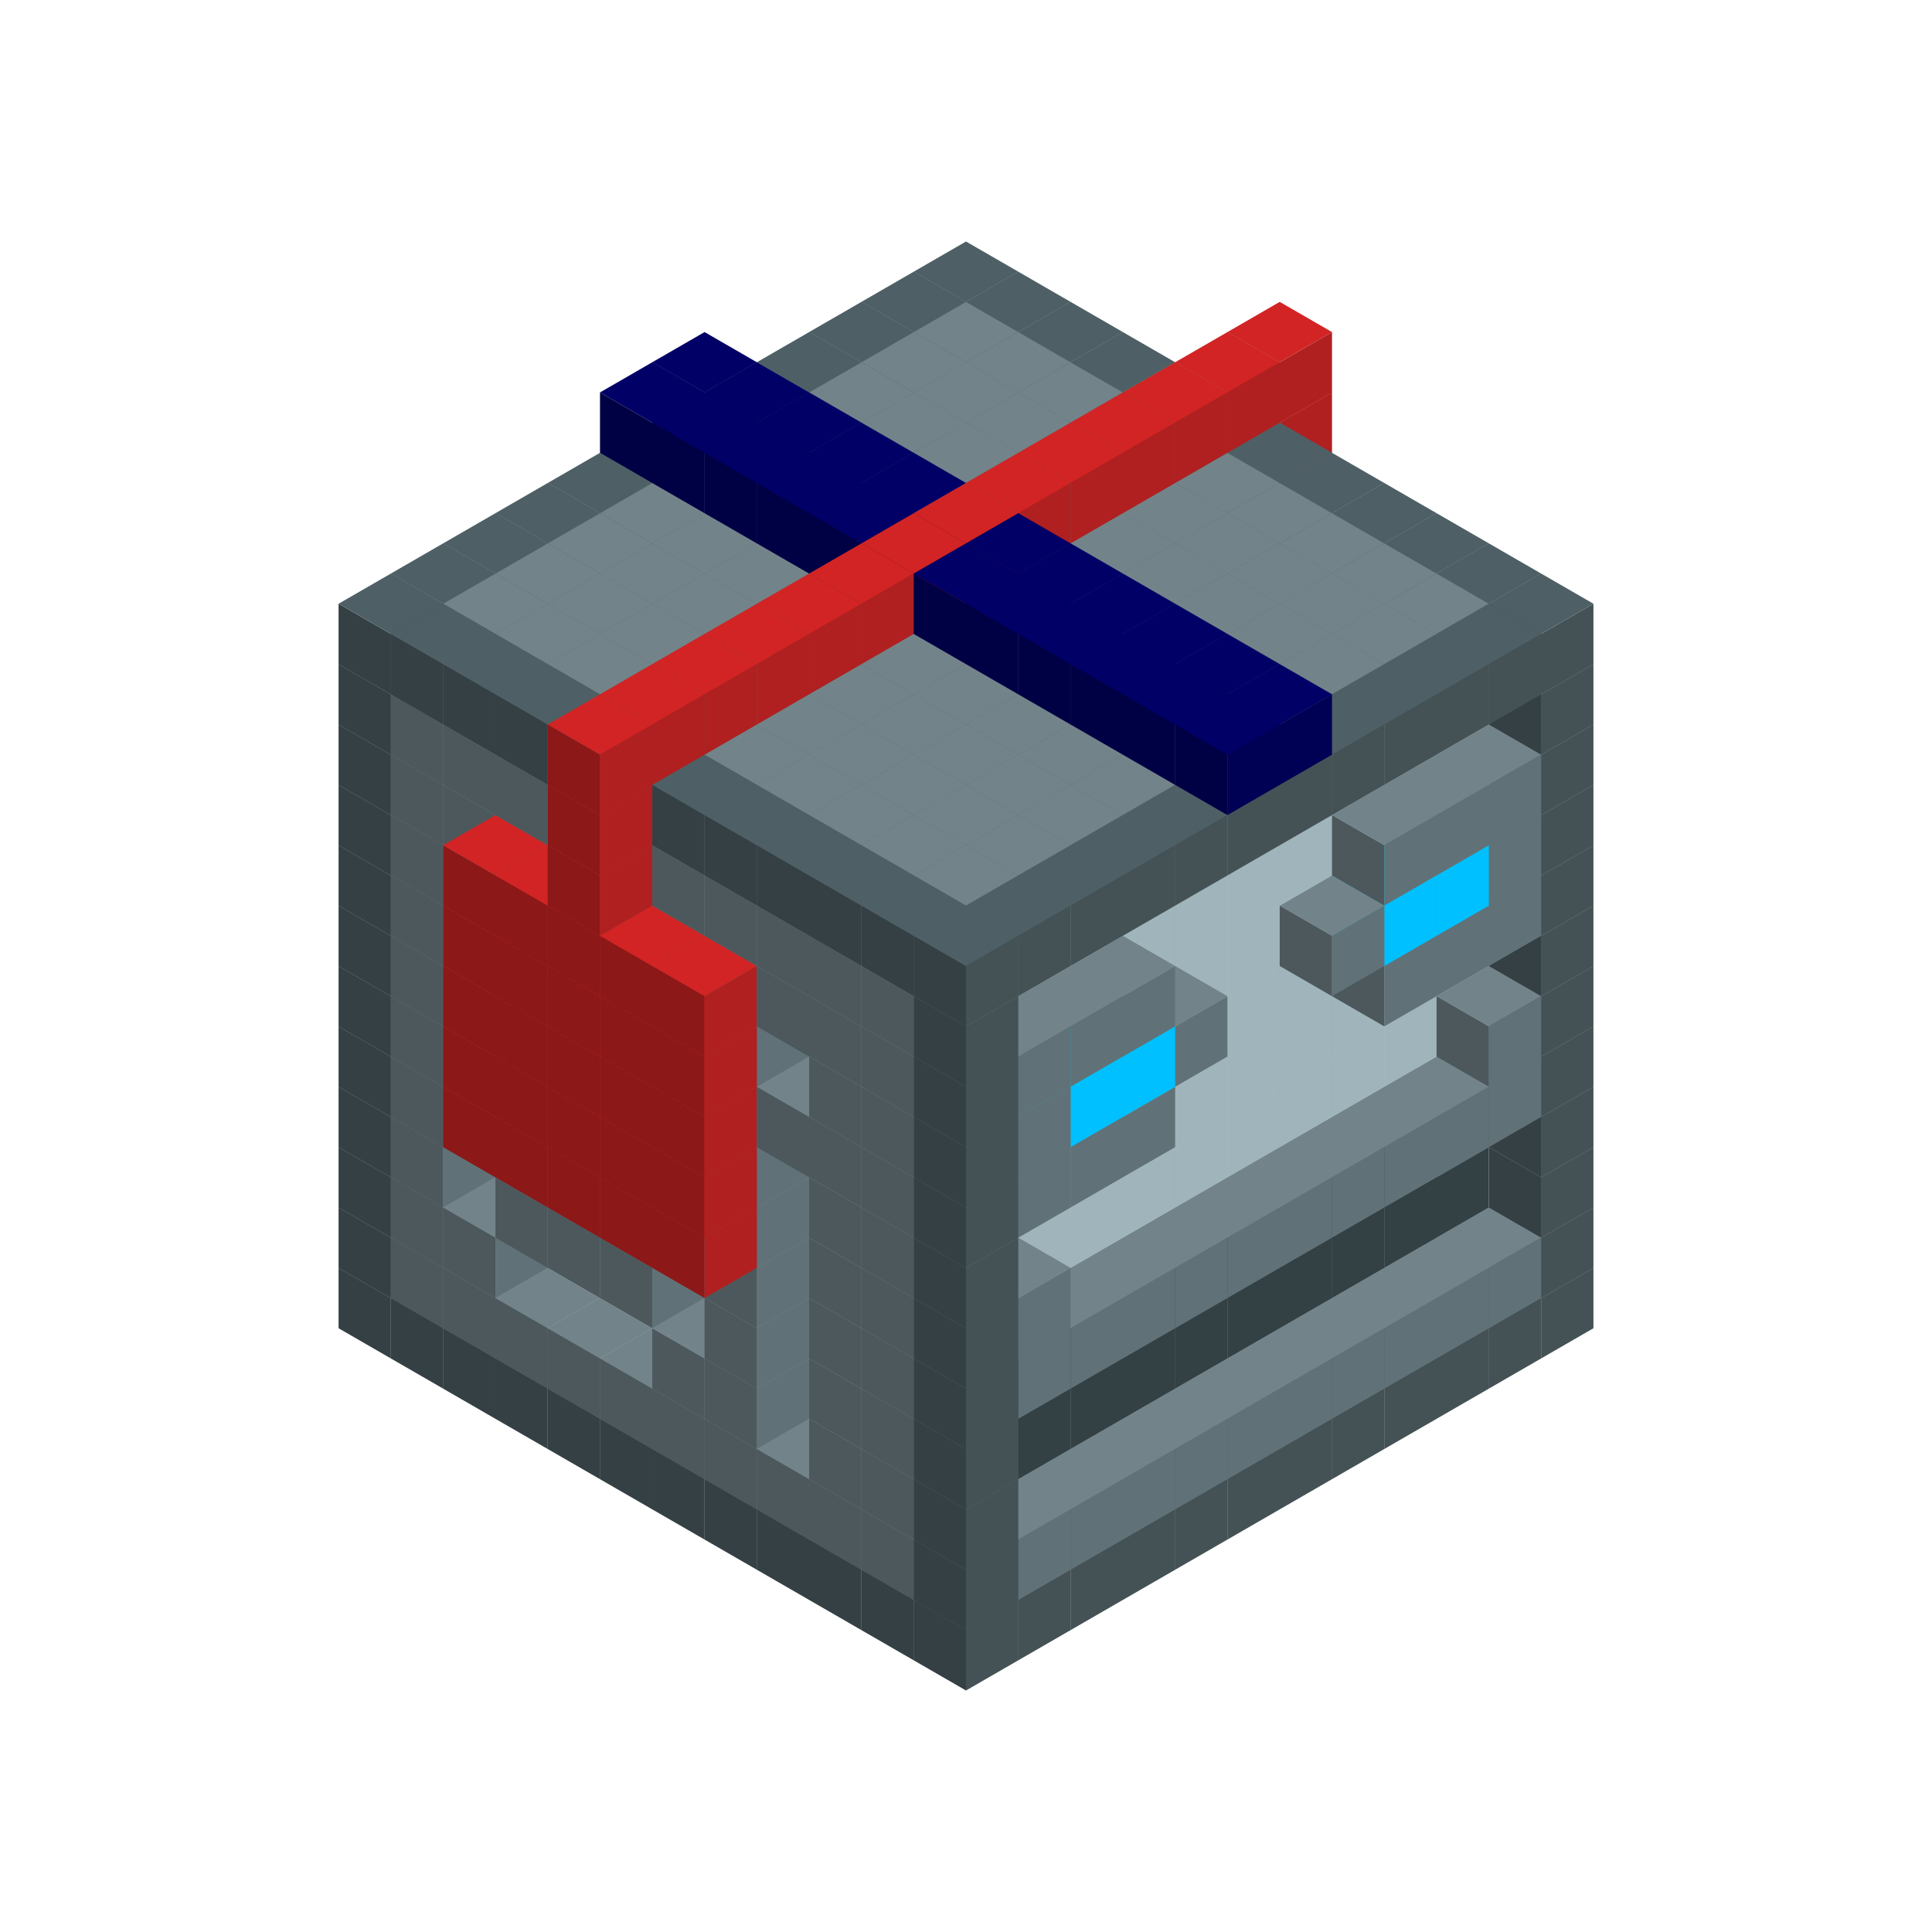 
<svg width='600' height='600' viewBox='4436371 5550000 3200000 3200000' xmlns='http://www.w3.org/2000/svg' xmlns:xlink='http://www.w3.org/1999/xlink'>
<use xlink:href='#v-0x00000160-4' transform='translate(983738,3600000)'/>
<use xlink:href='#v-0x00000160-4' transform='translate(1070341,3650000)'/>
<use xlink:href='#v-0x00000160-4' transform='translate(1156944,3700000)'/>
<use xlink:href='#v-0x00000160-4' transform='translate(1243547,3750000)'/>
<use xlink:href='#v-0x00000160-4' transform='translate(1330150,3800000)'/>
<use xlink:href='#v-0x00000160-4' transform='translate(1416753,3850000)'/>
<use xlink:href='#v-0x00000160-4' transform='translate(1503356,3900000)'/>
<use xlink:href='#v-0x00000160-4' transform='translate(1589959,3950000)'/>
<use xlink:href='#v-0x00000160-4' transform='translate(1676562,4000000)'/>
<use xlink:href='#v-0x00000160-4' transform='translate(1763165,4050000)'/>
<use xlink:href='#v-0x00000160-4' transform='translate(1849768,4100000)'/>
<use xlink:href='#v-0x00000160-4' transform='translate(2889004,3600000)'/>
<use xlink:href='#v-0x00000160-4' transform='translate(2802401,3650000)'/>
<use xlink:href='#v-0x00000160-4' transform='translate(2715798,3700000)'/>
<use xlink:href='#v-0x00000160-4' transform='translate(2629195,3750000)'/>
<use xlink:href='#v-0x00000160-4' transform='translate(2542592,3800000)'/>
<use xlink:href='#v-0x00000160-4' transform='translate(2455989,3850000)'/>
<use xlink:href='#v-0x00000160-4' transform='translate(2369386,3900000)'/>
<use xlink:href='#v-0x00000160-4' transform='translate(2282783,3950000)'/>
<use xlink:href='#v-0x00000160-4' transform='translate(2196180,4000000)'/>
<use xlink:href='#v-0x00000160-4' transform='translate(2109577,4050000)'/>
<use xlink:href='#v-0x00000160-4' transform='translate(2022974,4100000)'/>
<use xlink:href='#v-0x00000160-4' transform='translate(1936371,4150000)'/>
<use xlink:href='#v-0x00000160-4' transform='translate(983738,3500000)'/>
<use xlink:href='#v-0x00000160-1' transform='translate(1070341,3550000)'/>
<use xlink:href='#v-0x00000160-1' transform='translate(1156944,3600000)'/>
<use xlink:href='#v-0x00000160-1' transform='translate(1243547,3650000)'/>
<use xlink:href='#v-0x00000160-1' transform='translate(1330150,3700000)'/>
<use xlink:href='#v-0x00000160-1' transform='translate(1416753,3750000)'/>
<use xlink:href='#v-0x00000160-1' transform='translate(1503356,3800000)'/>
<use xlink:href='#v-0x00000160-1' transform='translate(1589959,3850000)'/>
<use xlink:href='#v-0x00000160-1' transform='translate(1676562,3900000)'/>
<use xlink:href='#v-0x00000160-1' transform='translate(1763165,3950000)'/>
<use xlink:href='#v-0x00000160-2' transform='translate(2715798,3500000)'/>
<use xlink:href='#v-0x00000160-2' transform='translate(2629195,3550000)'/>
<use xlink:href='#v-0x00000160-2' transform='translate(2542592,3600000)'/>
<use xlink:href='#v-0x00000160-2' transform='translate(2455989,3650000)'/>
<use xlink:href='#v-0x00000160-2' transform='translate(2369386,3700000)'/>
<use xlink:href='#v-0x00000160-2' transform='translate(2282783,3750000)'/>
<use xlink:href='#v-0x00000160-2' transform='translate(2196180,3800000)'/>
<use xlink:href='#v-0x00000160-2' transform='translate(2109577,3850000)'/>
<use xlink:href='#v-0x00000160-2' transform='translate(2022974,3900000)'/>
<use xlink:href='#v-0x00000160-2' transform='translate(1936371,3950000)'/>
<use xlink:href='#v-0x00000160-1' transform='translate(1849768,4000000)'/>
<use xlink:href='#v-0x00000160-4' transform='translate(2889004,3500000)'/>
<use xlink:href='#v-0x00000160-1' transform='translate(2802401,3550000)'/>
<use xlink:href='#v-0x00000160-1' transform='translate(2715798,3600000)'/>
<use xlink:href='#v-0x00000160-1' transform='translate(2629195,3650000)'/>
<use xlink:href='#v-0x00000160-1' transform='translate(2542592,3700000)'/>
<use xlink:href='#v-0x00000160-1' transform='translate(2455989,3750000)'/>
<use xlink:href='#v-0x00000160-1' transform='translate(2369386,3800000)'/>
<use xlink:href='#v-0x00000160-1' transform='translate(2282783,3850000)'/>
<use xlink:href='#v-0x00000160-1' transform='translate(2196180,3900000)'/>
<use xlink:href='#v-0x00000160-1' transform='translate(2109577,3950000)'/>
<use xlink:href='#v-0x00000160-1' transform='translate(2022974,4000000)'/>
<use xlink:href='#v-0x00000160-4' transform='translate(1936371,4050000)'/>
<use xlink:href='#v-0x00000160-4' transform='translate(983738,3400000)'/>
<use xlink:href='#v-0x00000160-1' transform='translate(1070341,3450000)'/>
<use xlink:href='#v-0x00000160-2' transform='translate(1243547,3450000)'/>
<use xlink:href='#v-0x00000160-1' transform='translate(1156944,3500000)'/>
<use xlink:href='#v-0x00000160-2' transform='translate(1330150,3500000)'/>
<use xlink:href='#v-0x00000160-2' transform='translate(1416753,3550000)'/>
<use xlink:href='#v-0x00000160-2' transform='translate(1503356,3600000)'/>
<use xlink:href='#v-0x00000160-2' transform='translate(1589959,3650000)'/>
<use xlink:href='#v-0x00000160-1' transform='translate(1503356,3700000)'/>
<use xlink:href='#v-0x00000160-2' transform='translate(1676562,3700000)'/>
<use xlink:href='#v-0x00000160-1' transform='translate(1589959,3750000)'/>
<use xlink:href='#v-0x00000160-2' transform='translate(1763165,3750000)'/>
<use xlink:href='#v-0x00000160-2' transform='translate(1849768,3800000)'/>
<use xlink:href='#v-0x00000160-1' transform='translate(1763165,3850000)'/>
<use xlink:href='#v-0x00000160-5' transform='translate(2715798,3400000)'/>
<use xlink:href='#v-0x00000160-5' transform='translate(2629195,3450000)'/>
<use xlink:href='#v-0x00000160-5' transform='translate(2542592,3500000)'/>
<use xlink:href='#v-0x00000160-5' transform='translate(2455989,3550000)'/>
<use xlink:href='#v-0x00000160-5' transform='translate(2369386,3600000)'/>
<use xlink:href='#v-0x00000160-5' transform='translate(2282783,3650000)'/>
<use xlink:href='#v-0x00000160-5' transform='translate(2196180,3700000)'/>
<use xlink:href='#v-0x00000160-5' transform='translate(2109577,3750000)'/>
<use xlink:href='#v-0x00000160-5' transform='translate(2022974,3800000)'/>
<use xlink:href='#v-0x00000160-5' transform='translate(1936371,3850000)'/>
<use xlink:href='#v-0x00000160-1' transform='translate(1849768,3900000)'/>
<use xlink:href='#v-0x00000160-4' transform='translate(2889004,3400000)'/>
<use xlink:href='#v-0x00000160-4' transform='translate(1936371,3950000)'/>
<use xlink:href='#v-0x00000160-4' transform='translate(983738,3300000)'/>
<use xlink:href='#v-0x00000160-1' transform='translate(1070341,3350000)'/>
<use xlink:href='#v-0x00000160-2' transform='translate(1243547,3350000)'/>
<use xlink:href='#v-0x00000160-2' transform='translate(1330150,3400000)'/>
<use xlink:href='#v-0x00000160-1' transform='translate(1243547,3450000)'/>
<use xlink:href='#v-0x00000160-2' transform='translate(1416753,3450000)'/>
<use xlink:href='#v-0x00000160-1' transform='translate(1330150,3500000)'/>
<use xlink:href='#v-0x00000160-2' transform='translate(1503356,3500000)'/>
<use xlink:href='#v-0x00000160-1' transform='translate(1416753,3550000)'/>
<use xlink:href='#v-0x00000160-2' transform='translate(1589959,3550000)'/>
<use xlink:href='#v-0x00000160-2' transform='translate(1676562,3600000)'/>
<use xlink:href='#v-0x00000160-1' transform='translate(1589959,3650000)'/>
<use xlink:href='#v-0x00000160-2' transform='translate(1763165,3650000)'/>
<use xlink:href='#v-0x00000160-2' transform='translate(1849768,3700000)'/>
<use xlink:href='#v-0x00000160-1' transform='translate(1763165,3750000)'/>
<use xlink:href='#v-0x00000160-5' transform='translate(2715798,3300000)'/>
<use xlink:href='#v-0x00000160-5' transform='translate(2629195,3350000)'/>
<use xlink:href='#v-0x00000160-5' transform='translate(2542592,3400000)'/>
<use xlink:href='#v-0x00000160-5' transform='translate(2455989,3450000)'/>
<use xlink:href='#v-0x00000160-5' transform='translate(2369386,3500000)'/>
<use xlink:href='#v-0x00000160-5' transform='translate(2282783,3550000)'/>
<use xlink:href='#v-0x00000160-5' transform='translate(2196180,3600000)'/>
<use xlink:href='#v-0x00000160-5' transform='translate(2109577,3650000)'/>
<use xlink:href='#v-0x00000160-5' transform='translate(2022974,3700000)'/>
<use xlink:href='#v-0x00000160-5' transform='translate(1936371,3750000)'/>
<use xlink:href='#v-0x00000160-1' transform='translate(1849768,3800000)'/>
<use xlink:href='#v-0x00000160-4' transform='translate(2889004,3300000)'/>
<use xlink:href='#v-0x00000160-4' transform='translate(1936371,3850000)'/>
<use xlink:href='#v-0x00000160-4' transform='translate(983738,3200000)'/>
<use xlink:href='#v-0x00000160-1' transform='translate(1070341,3250000)'/>
<use xlink:href='#v-0x00000160-2' transform='translate(1243547,3250000)'/>
<use xlink:href='#v-0x00000160-1' transform='translate(1156944,3300000)'/>
<use xlink:href='#v-0x00000160-2' transform='translate(1330150,3300000)'/>
<use xlink:href='#v-0x00000160-1' transform='translate(1243547,3350000)'/>
<use xlink:href='#v-0x00000160-2' transform='translate(1416753,3350000)'/>
<use xlink:href='#v-0x00000160-1' transform='translate(1330150,3400000)'/>
<use xlink:href='#v-0x00000160-2' transform='translate(1503356,3400000)'/>
<use xlink:href='#v-0x00000160-1' transform='translate(1416753,3450000)'/>
<use xlink:href='#v-0x00000160-2' transform='translate(1589959,3450000)'/>
<use xlink:href='#v-0x00000160-2' transform='translate(1676562,3500000)'/>
<use xlink:href='#v-0x00000160-1' transform='translate(1589959,3550000)'/>
<use xlink:href='#v-0x00000160-2' transform='translate(1763165,3550000)'/>
<use xlink:href='#v-0x00000160-2' transform='translate(1849768,3600000)'/>
<use xlink:href='#v-0x00000160-1' transform='translate(1763165,3650000)'/>
<use xlink:href='#v-0x00000160-2' transform='translate(2715798,3200000)'/>
<use xlink:href='#v-0x00000160-2' transform='translate(2629195,3250000)'/>
<use xlink:href='#v-0x00000160-2' transform='translate(2542592,3300000)'/>
<use xlink:href='#v-0x00000160-2' transform='translate(2455989,3350000)'/>
<use xlink:href='#v-0x00000160-2' transform='translate(2369386,3400000)'/>
<use xlink:href='#v-0x00000160-2' transform='translate(2282783,3450000)'/>
<use xlink:href='#v-0x00000160-2' transform='translate(2196180,3500000)'/>
<use xlink:href='#v-0x00000160-2' transform='translate(2109577,3550000)'/>
<use xlink:href='#v-0x00000160-2' transform='translate(2022974,3600000)'/>
<use xlink:href='#v-0x00000160-2' transform='translate(1936371,3650000)'/>
<use xlink:href='#v-0x00000160-1' transform='translate(1849768,3700000)'/>
<use xlink:href='#v-0x00000160-4' transform='translate(2889004,3200000)'/>
<use xlink:href='#v-0x00000160-1' transform='translate(2802401,3250000)'/>
<use xlink:href='#v-0x00000160-1' transform='translate(2715798,3300000)'/>
<use xlink:href='#v-0x00000160-1' transform='translate(2629195,3350000)'/>
<use xlink:href='#v-0x00000160-1' transform='translate(2542592,3400000)'/>
<use xlink:href='#v-0x00000160-1' transform='translate(2455989,3450000)'/>
<use xlink:href='#v-0x00000160-1' transform='translate(2369386,3500000)'/>
<use xlink:href='#v-0x00000160-1' transform='translate(2282783,3550000)'/>
<use xlink:href='#v-0x00000160-1' transform='translate(2196180,3600000)'/>
<use xlink:href='#v-0x00000160-1' transform='translate(2109577,3650000)'/>
<use xlink:href='#v-0x00000160-1' transform='translate(2022974,3700000)'/>
<use xlink:href='#v-0x00000160-4' transform='translate(1936371,3750000)'/>
<use xlink:href='#v-0x00000160-4' transform='translate(983738,3100000)'/>
<use xlink:href='#v-0x00000160-1' transform='translate(1070341,3150000)'/>
<use xlink:href='#v-0x00000160-2' transform='translate(1243547,3150000)'/>
<use xlink:href='#v-0x00000160-1' transform='translate(1156944,3200000)'/>
<use xlink:href='#v-0x00000160-7' transform='translate(2282783,2650000)'/>
<use xlink:href='#v-0x00000160-2' transform='translate(1330150,3200000)'/>
<use xlink:href='#v-0x00000160-1' transform='translate(1243547,3250000)'/>
<use xlink:href='#v-0x00000160-7' transform='translate(1156944,3300000)'/>
<use xlink:href='#v-0x00000160-7' transform='translate(2369386,2700000)'/>
<use xlink:href='#v-0x00000160-2' transform='translate(1416753,3250000)'/>
<use xlink:href='#v-0x00000160-7' transform='translate(1243547,3350000)'/>
<use xlink:href='#v-0x00000160-7' transform='translate(2455989,2750000)'/>
<use xlink:href='#v-0x00000160-2' transform='translate(1503356,3300000)'/>
<use xlink:href='#v-0x00000160-7' transform='translate(1330150,3400000)'/>
<use xlink:href='#v-0x00000160-7' transform='translate(2542592,2800000)'/>
<use xlink:href='#v-0x00000160-2' transform='translate(1589959,3350000)'/>
<use xlink:href='#v-0x00000160-1' transform='translate(1503356,3400000)'/>
<use xlink:href='#v-0x00000160-7' transform='translate(1416753,3450000)'/>
<use xlink:href='#v-0x00000160-7' transform='translate(2629195,2850000)'/>
<use xlink:href='#v-0x00000160-2' transform='translate(1676562,3400000)'/>
<use xlink:href='#v-0x00000160-1' transform='translate(1589959,3450000)'/>
<use xlink:href='#v-0x00000160-7' transform='translate(1503356,3500000)'/>
<use xlink:href='#v-0x00000160-2' transform='translate(1763165,3450000)'/>
<use xlink:href='#v-0x00000160-2' transform='translate(1849768,3500000)'/>
<use xlink:href='#v-0x00000160-1' transform='translate(1763165,3550000)'/>
<use xlink:href='#v-0x00000160-2' transform='translate(2715798,3100000)'/>
<use xlink:href='#v-0x00000160-2' transform='translate(2629195,3150000)'/>
<use xlink:href='#v-0x00000160-2' transform='translate(2542592,3200000)'/>
<use xlink:href='#v-0x00000160-2' transform='translate(2455989,3250000)'/>
<use xlink:href='#v-0x00000160-2' transform='translate(2369386,3300000)'/>
<use xlink:href='#v-0x00000160-2' transform='translate(2282783,3350000)'/>
<use xlink:href='#v-0x00000160-2' transform='translate(2196180,3400000)'/>
<use xlink:href='#v-0x00000160-2' transform='translate(2109577,3450000)'/>
<use xlink:href='#v-0x00000160-2' transform='translate(2022974,3500000)'/>
<use xlink:href='#v-0x00000160-2' transform='translate(1936371,3550000)'/>
<use xlink:href='#v-0x00000160-1' transform='translate(1849768,3600000)'/>
<use xlink:href='#v-0x00000160-4' transform='translate(2889004,3100000)'/>
<use xlink:href='#v-0x00000160-1' transform='translate(2802401,3150000)'/>
<use xlink:href='#v-0x00000160-1' transform='translate(2022974,3600000)'/>
<use xlink:href='#v-0x00000160-4' transform='translate(1936371,3650000)'/>
<use xlink:href='#v-0x00000160-4' transform='translate(983738,3000000)'/>
<use xlink:href='#v-0x00000160-1' transform='translate(1070341,3050000)'/>
<use xlink:href='#v-0x00000160-2' transform='translate(1243547,3050000)'/>
<use xlink:href='#v-0x00000160-1' transform='translate(1156944,3100000)'/>
<use xlink:href='#v-0x00000160-7' transform='translate(2282783,2550000)'/>
<use xlink:href='#v-0x00000160-2' transform='translate(1330150,3100000)'/>
<use xlink:href='#v-0x00000160-7' transform='translate(1156944,3200000)'/>
<use xlink:href='#v-0x00000160-7' transform='translate(2369386,2600000)'/>
<use xlink:href='#v-0x00000160-2' transform='translate(1416753,3150000)'/>
<use xlink:href='#v-0x00000160-7' transform='translate(1243547,3250000)'/>
<use xlink:href='#v-0x00000160-7' transform='translate(2455989,2650000)'/>
<use xlink:href='#v-0x00000160-2' transform='translate(1503356,3200000)'/>
<use xlink:href='#v-0x00000160-1' transform='translate(1416753,3250000)'/>
<use xlink:href='#v-0x00000160-7' transform='translate(1330150,3300000)'/>
<use xlink:href='#v-0x00000160-7' transform='translate(2542592,2700000)'/>
<use xlink:href='#v-0x00000160-2' transform='translate(1589959,3250000)'/>
<use xlink:href='#v-0x00000160-1' transform='translate(1503356,3300000)'/>
<use xlink:href='#v-0x00000160-7' transform='translate(1416753,3350000)'/>
<use xlink:href='#v-0x00000160-7' transform='translate(2629195,2750000)'/>
<use xlink:href='#v-0x00000160-2' transform='translate(1676562,3300000)'/>
<use xlink:href='#v-0x00000160-1' transform='translate(1589959,3350000)'/>
<use xlink:href='#v-0x00000160-7' transform='translate(1503356,3400000)'/>
<use xlink:href='#v-0x00000160-2' transform='translate(1763165,3350000)'/>
<use xlink:href='#v-0x00000160-2' transform='translate(1849768,3400000)'/>
<use xlink:href='#v-0x00000160-1' transform='translate(1763165,3450000)'/>
<use xlink:href='#v-0x00000160-2' transform='translate(2715798,3000000)'/>
<use xlink:href='#v-0x00000160-2' transform='translate(2629195,3050000)'/>
<use xlink:href='#v-0x00000160-2' transform='translate(2542592,3100000)'/>
<use xlink:href='#v-0x00000160-2' transform='translate(2455989,3150000)'/>
<use xlink:href='#v-0x00000160-2' transform='translate(2369386,3200000)'/>
<use xlink:href='#v-0x00000160-2' transform='translate(2282783,3250000)'/>
<use xlink:href='#v-0x00000160-2' transform='translate(2196180,3300000)'/>
<use xlink:href='#v-0x00000160-2' transform='translate(2109577,3350000)'/>
<use xlink:href='#v-0x00000160-2' transform='translate(2022974,3400000)'/>
<use xlink:href='#v-0x00000160-2' transform='translate(1936371,3450000)'/>
<use xlink:href='#v-0x00000160-1' transform='translate(1849768,3500000)'/>
<use xlink:href='#v-0x00000160-4' transform='translate(2889004,3000000)'/>
<use xlink:href='#v-0x00000160-4' transform='translate(1936371,3550000)'/>
<use xlink:href='#v-0x00000160-4' transform='translate(983738,2900000)'/>
<use xlink:href='#v-0x00000160-1' transform='translate(1070341,2950000)'/>
<use xlink:href='#v-0x00000160-2' transform='translate(1243547,2950000)'/>
<use xlink:href='#v-0x00000160-7' transform='translate(2282783,2450000)'/>
<use xlink:href='#v-0x00000160-2' transform='translate(1330150,3000000)'/>
<use xlink:href='#v-0x00000160-1' transform='translate(1243547,3050000)'/>
<use xlink:href='#v-0x00000160-7' transform='translate(1156944,3100000)'/>
<use xlink:href='#v-0x00000160-7' transform='translate(2369386,2500000)'/>
<use xlink:href='#v-0x00000160-2' transform='translate(1416753,3050000)'/>
<use xlink:href='#v-0x00000160-1' transform='translate(1330150,3100000)'/>
<use xlink:href='#v-0x00000160-7' transform='translate(1243547,3150000)'/>
<use xlink:href='#v-0x00000160-7' transform='translate(2455989,2550000)'/>
<use xlink:href='#v-0x00000160-2' transform='translate(1503356,3100000)'/>
<use xlink:href='#v-0x00000160-1' transform='translate(1416753,3150000)'/>
<use xlink:href='#v-0x00000160-7' transform='translate(1330150,3200000)'/>
<use xlink:href='#v-0x00000160-7' transform='translate(2542592,2600000)'/>
<use xlink:href='#v-0x00000160-2' transform='translate(1589959,3150000)'/>
<use xlink:href='#v-0x00000160-1' transform='translate(1503356,3200000)'/>
<use xlink:href='#v-0x00000160-7' transform='translate(1416753,3250000)'/>
<use xlink:href='#v-0x00000160-7' transform='translate(2629195,2650000)'/>
<use xlink:href='#v-0x00000160-2' transform='translate(1676562,3200000)'/>
<use xlink:href='#v-0x00000160-1' transform='translate(1589959,3250000)'/>
<use xlink:href='#v-0x00000160-7' transform='translate(1503356,3300000)'/>
<use xlink:href='#v-0x00000160-2' transform='translate(1763165,3250000)'/>
<use xlink:href='#v-0x00000160-1' transform='translate(1676562,3300000)'/>
<use xlink:href='#v-0x00000160-2' transform='translate(1849768,3300000)'/>
<use xlink:href='#v-0x00000160-1' transform='translate(1763165,3350000)'/>
<use xlink:href='#v-0x00000160-2' transform='translate(2715798,2900000)'/>
<use xlink:href='#v-0x00000160-2' transform='translate(2629195,2950000)'/>
<use xlink:href='#v-0x00000160-2' transform='translate(2542592,3000000)'/>
<use xlink:href='#v-0x00000160-2' transform='translate(2455989,3050000)'/>
<use xlink:href='#v-0x00000160-2' transform='translate(2369386,3100000)'/>
<use xlink:href='#v-0x00000160-2' transform='translate(2282783,3150000)'/>
<use xlink:href='#v-0x00000160-2' transform='translate(2196180,3200000)'/>
<use xlink:href='#v-0x00000160-2' transform='translate(2109577,3250000)'/>
<use xlink:href='#v-0x00000160-2' transform='translate(2022974,3300000)'/>
<use xlink:href='#v-0x00000160-2' transform='translate(1936371,3350000)'/>
<use xlink:href='#v-0x00000160-1' transform='translate(1849768,3400000)'/>
<use xlink:href='#v-0x00000160-4' transform='translate(2889004,2900000)'/>
<use xlink:href='#v-0x00000160-1' transform='translate(2802401,2950000)'/>
<use xlink:href='#v-0x00000160-1' transform='translate(2715798,3000000)'/>
<use xlink:href='#v-0x00000160-1' transform='translate(2629195,3050000)'/>
<use xlink:href='#v-0x00000160-1' transform='translate(2196180,3300000)'/>
<use xlink:href='#v-0x00000160-1' transform='translate(2109577,3350000)'/>
<use xlink:href='#v-0x00000160-1' transform='translate(2022974,3400000)'/>
<use xlink:href='#v-0x00000160-4' transform='translate(1936371,3450000)'/>
<use xlink:href='#v-0x00000160-4' transform='translate(983738,2800000)'/>
<use xlink:href='#v-0x00000160-1' transform='translate(1070341,2850000)'/>
<use xlink:href='#v-0x00000160-2' transform='translate(1243547,2850000)'/>
<use xlink:href='#v-0x00000160-7' transform='translate(2282783,2350000)'/>
<use xlink:href='#v-0x00000160-2' transform='translate(1330150,2900000)'/>
<use xlink:href='#v-0x00000160-1' transform='translate(1243547,2950000)'/>
<use xlink:href='#v-0x00000160-7' transform='translate(1156944,3000000)'/>
<use xlink:href='#v-0x00000160-7' transform='translate(2369386,2400000)'/>
<use xlink:href='#v-0x00000160-2' transform='translate(1416753,2950000)'/>
<use xlink:href='#v-0x00000160-1' transform='translate(1330150,3000000)'/>
<use xlink:href='#v-0x00000160-7' transform='translate(1243547,3050000)'/>
<use xlink:href='#v-0x00000160-7' transform='translate(2455989,2450000)'/>
<use xlink:href='#v-0x00000160-2' transform='translate(1503356,3000000)'/>
<use xlink:href='#v-0x00000160-1' transform='translate(1416753,3050000)'/>
<use xlink:href='#v-0x00000160-7' transform='translate(1330150,3100000)'/>
<use xlink:href='#v-0x00000160-7' transform='translate(2542592,2500000)'/>
<use xlink:href='#v-0x00000160-2' transform='translate(1589959,3050000)'/>
<use xlink:href='#v-0x00000160-7' transform='translate(1416753,3150000)'/>
<use xlink:href='#v-0x00000160-7' transform='translate(2629195,2550000)'/>
<use xlink:href='#v-0x00000160-2' transform='translate(1676562,3100000)'/>
<use xlink:href='#v-0x00000160-1' transform='translate(1589959,3150000)'/>
<use xlink:href='#v-0x00000160-7' transform='translate(1503356,3200000)'/>
<use xlink:href='#v-0x00000160-2' transform='translate(1763165,3150000)'/>
<use xlink:href='#v-0x00000160-2' transform='translate(1849768,3200000)'/>
<use xlink:href='#v-0x00000160-1' transform='translate(1763165,3250000)'/>
<use xlink:href='#v-0x00000160-2' transform='translate(2715798,2800000)'/>
<use xlink:href='#v-0x00000160-2' transform='translate(2629195,2850000)'/>
<use xlink:href='#v-0x00000160-2' transform='translate(2542592,2900000)'/>
<use xlink:href='#v-0x00000160-2' transform='translate(2455989,2950000)'/>
<use xlink:href='#v-0x00000160-2' transform='translate(2369386,3000000)'/>
<use xlink:href='#v-0x00000160-2' transform='translate(2282783,3050000)'/>
<use xlink:href='#v-0x00000160-2' transform='translate(2196180,3100000)'/>
<use xlink:href='#v-0x00000160-2' transform='translate(2109577,3150000)'/>
<use xlink:href='#v-0x00000160-2' transform='translate(2022974,3200000)'/>
<use xlink:href='#v-0x00000160-2' transform='translate(1936371,3250000)'/>
<use xlink:href='#v-0x00000160-1' transform='translate(1849768,3300000)'/>
<use xlink:href='#v-0x00000160-4' transform='translate(2889004,2800000)'/>
<use xlink:href='#v-0x00000160-1' transform='translate(2802401,2850000)'/>
<use xlink:href='#v-0x00000160-3' transform='translate(2715798,2900000)'/>
<use xlink:href='#v-0x00000160-3' transform='translate(2629195,2950000)'/>
<use xlink:href='#v-0x00000160-1' transform='translate(2542592,3000000)'/>
<use xlink:href='#v-0x00000160-1' transform='translate(2282783,3150000)'/>
<use xlink:href='#v-0x00000160-3' transform='translate(2196180,3200000)'/>
<use xlink:href='#v-0x00000160-3' transform='translate(2109577,3250000)'/>
<use xlink:href='#v-0x00000160-1' transform='translate(2022974,3300000)'/>
<use xlink:href='#v-0x00000160-4' transform='translate(1936371,3350000)'/>
<use xlink:href='#v-0x00000160-4' transform='translate(983738,2700000)'/>
<use xlink:href='#v-0x00000160-1' transform='translate(1070341,2750000)'/>
<use xlink:href='#v-0x00000160-2' transform='translate(1243547,2750000)'/>
<use xlink:href='#v-0x00000160-1' transform='translate(1156944,2800000)'/>
<use xlink:href='#v-0x00000160-7' transform='translate(2282783,2250000)'/>
<use xlink:href='#v-0x00000160-2' transform='translate(1330150,2800000)'/>
<use xlink:href='#v-0x00000160-7' transform='translate(1156944,2900000)'/>
<use xlink:href='#v-0x00000160-7' transform='translate(2369386,2300000)'/>
<use xlink:href='#v-0x00000160-2' transform='translate(1416753,2850000)'/>
<use xlink:href='#v-0x00000160-7' transform='translate(1243547,2950000)'/>
<use xlink:href='#v-0x00000160-7' transform='translate(2455989,2350000)'/>
<use xlink:href='#v-0x00000160-2' transform='translate(1503356,2900000)'/>
<use xlink:href='#v-0x00000160-7' transform='translate(1330150,3000000)'/>
<use xlink:href='#v-0x00000160-7' transform='translate(2542592,2400000)'/>
<use xlink:href='#v-0x00000160-2' transform='translate(1589959,2950000)'/>
<use xlink:href='#v-0x00000160-1' transform='translate(1503356,3000000)'/>
<use xlink:href='#v-0x00000160-7' transform='translate(1416753,3050000)'/>
<use xlink:href='#v-0x00000160-7' transform='translate(2629195,2450000)'/>
<use xlink:href='#v-0x00000160-2' transform='translate(1676562,3000000)'/>
<use xlink:href='#v-0x00000160-1' transform='translate(1589959,3050000)'/>
<use xlink:href='#v-0x00000160-7' transform='translate(1503356,3100000)'/>
<use xlink:href='#v-0x00000160-2' transform='translate(1763165,3050000)'/>
<use xlink:href='#v-0x00000160-1' transform='translate(1676562,3100000)'/>
<use xlink:href='#v-0x00000160-2' transform='translate(1849768,3100000)'/>
<use xlink:href='#v-0x00000160-1' transform='translate(1763165,3150000)'/>
<use xlink:href='#v-0x00000160-2' transform='translate(2715798,2700000)'/>
<use xlink:href='#v-0x00000160-2' transform='translate(2629195,2750000)'/>
<use xlink:href='#v-0x00000160-2' transform='translate(2542592,2800000)'/>
<use xlink:href='#v-0x00000160-2' transform='translate(2455989,2850000)'/>
<use xlink:href='#v-0x00000160-2' transform='translate(2369386,2900000)'/>
<use xlink:href='#v-0x00000160-2' transform='translate(2282783,2950000)'/>
<use xlink:href='#v-0x00000160-2' transform='translate(2196180,3000000)'/>
<use xlink:href='#v-0x00000160-2' transform='translate(2109577,3050000)'/>
<use xlink:href='#v-0x00000160-2' transform='translate(2022974,3100000)'/>
<use xlink:href='#v-0x00000160-2' transform='translate(1936371,3150000)'/>
<use xlink:href='#v-0x00000160-1' transform='translate(1849768,3200000)'/>
<use xlink:href='#v-0x00000160-4' transform='translate(2889004,2700000)'/>
<use xlink:href='#v-0x00000160-1' transform='translate(2802401,2750000)'/>
<use xlink:href='#v-0x00000160-1' transform='translate(2715798,2800000)'/>
<use xlink:href='#v-0x00000160-1' transform='translate(2629195,2850000)'/>
<use xlink:href='#v-0x00000160-1' transform='translate(2196180,3100000)'/>
<use xlink:href='#v-0x00000160-1' transform='translate(2109577,3150000)'/>
<use xlink:href='#v-0x00000160-1' transform='translate(2022974,3200000)'/>
<use xlink:href='#v-0x00000160-4' transform='translate(1936371,3250000)'/>
<use xlink:href='#v-0x00000160-4' transform='translate(983738,2600000)'/>
<use xlink:href='#v-0x00000160-1' transform='translate(1070341,2650000)'/>
<use xlink:href='#v-0x00000160-1' transform='translate(1156944,2700000)'/>
<use xlink:href='#v-0x00000160-1' transform='translate(1243547,2750000)'/>
<use xlink:href='#v-0x00000160-1' transform='translate(1330150,2800000)'/>
<use xlink:href='#v-0x00000160-7' transform='translate(2455989,2250000)'/>
<use xlink:href='#v-0x00000160-1' transform='translate(1416753,2850000)'/>
<use xlink:href='#v-0x00000160-7' transform='translate(1330150,2900000)'/>
<use xlink:href='#v-0x00000160-1' transform='translate(1503356,2900000)'/>
<use xlink:href='#v-0x00000160-1' transform='translate(1589959,2950000)'/>
<use xlink:href='#v-0x00000160-1' transform='translate(1676562,3000000)'/>
<use xlink:href='#v-0x00000160-1' transform='translate(1763165,3050000)'/>
<use xlink:href='#v-0x00000160-2' transform='translate(2715798,2600000)'/>
<use xlink:href='#v-0x00000160-2' transform='translate(2629195,2650000)'/>
<use xlink:href='#v-0x00000160-2' transform='translate(2542592,2700000)'/>
<use xlink:href='#v-0x00000160-2' transform='translate(2455989,2750000)'/>
<use xlink:href='#v-0x00000160-2' transform='translate(2369386,2800000)'/>
<use xlink:href='#v-0x00000160-2' transform='translate(2282783,2850000)'/>
<use xlink:href='#v-0x00000160-2' transform='translate(2196180,2900000)'/>
<use xlink:href='#v-0x00000160-2' transform='translate(2109577,2950000)'/>
<use xlink:href='#v-0x00000160-2' transform='translate(2022974,3000000)'/>
<use xlink:href='#v-0x00000160-2' transform='translate(1936371,3050000)'/>
<use xlink:href='#v-0x00000160-1' transform='translate(1849768,3100000)'/>
<use xlink:href='#v-0x00000160-4' transform='translate(2889004,2600000)'/>
<use xlink:href='#v-0x00000160-4' transform='translate(1936371,3150000)'/>
<use xlink:href='#v-0x00000160-4' transform='translate(1936371,1950000)'/>
<use xlink:href='#v-0x00000160-4' transform='translate(1849768,2000000)'/>
<use xlink:href='#v-0x00000160-4' transform='translate(1763165,2050000)'/>
<use xlink:href='#v-0x00000160-4' transform='translate(1676562,2100000)'/>
<use xlink:href='#v-0x00000160-4' transform='translate(1589959,2150000)'/>
<use xlink:href='#v-0x00000160-4' transform='translate(1503356,2200000)'/>
<use xlink:href='#v-0x00000160-4' transform='translate(1416753,2250000)'/>
<use xlink:href='#v-0x00000160-4' transform='translate(1330150,2300000)'/>
<use xlink:href='#v-0x00000160-4' transform='translate(1243547,2350000)'/>
<use xlink:href='#v-0x00000160-4' transform='translate(1156944,2400000)'/>
<use xlink:href='#v-0x00000160-4' transform='translate(1070341,2450000)'/>
<use xlink:href='#v-0x00000160-4' transform='translate(983738,2500000)'/>
<use xlink:href='#v-0x00000160-4' transform='translate(2022974,2000000)'/>
<use xlink:href='#v-0x00000160-1' transform='translate(1936371,2050000)'/>
<use xlink:href='#v-0x00000160-1' transform='translate(1849768,2100000)'/>
<use xlink:href='#v-0x00000160-1' transform='translate(1763165,2150000)'/>
<use xlink:href='#v-0x00000160-1' transform='translate(1676562,2200000)'/>
<use xlink:href='#v-0x00000160-1' transform='translate(1589959,2250000)'/>
<use xlink:href='#v-0x00000160-1' transform='translate(1503356,2300000)'/>
<use xlink:href='#v-0x00000160-1' transform='translate(1416753,2350000)'/>
<use xlink:href='#v-0x00000160-1' transform='translate(1330150,2400000)'/>
<use xlink:href='#v-0x00000160-1' transform='translate(1243547,2450000)'/>
<use xlink:href='#v-0x00000160-1' transform='translate(1156944,2500000)'/>
<use xlink:href='#v-0x00000160-4' transform='translate(1070341,2550000)'/>
<use xlink:href='#v-0x00000160-4' transform='translate(2109577,2050000)'/>
<use xlink:href='#v-0x00000160-1' transform='translate(2022974,2100000)'/>
<use xlink:href='#v-0x00000160-1' transform='translate(1936371,2150000)'/>
<use xlink:href='#v-0x00000160-1' transform='translate(1849768,2200000)'/>
<use xlink:href='#v-0x00000160-1' transform='translate(1763165,2250000)'/>
<use xlink:href='#v-0x00000160-1' transform='translate(1676562,2300000)'/>
<use xlink:href='#v-0x00000160-1' transform='translate(1589959,2350000)'/>
<use xlink:href='#v-0x00000160-1' transform='translate(1503356,2400000)'/>
<use xlink:href='#v-0x00000160-1' transform='translate(1416753,2450000)'/>
<use xlink:href='#v-0x00000160-1' transform='translate(1330150,2500000)'/>
<use xlink:href='#v-0x00000160-1' transform='translate(1243547,2550000)'/>
<use xlink:href='#v-0x00000160-4' transform='translate(1156944,2600000)'/>
<use xlink:href='#v-0x00000160-4' transform='translate(2196180,2100000)'/>
<use xlink:href='#v-0x00000160-1' transform='translate(2109577,2150000)'/>
<use xlink:href='#v-0x00000160-1' transform='translate(2022974,2200000)'/>
<use xlink:href='#v-0x00000160-1' transform='translate(1936371,2250000)'/>
<use xlink:href='#v-0x00000160-1' transform='translate(1849768,2300000)'/>
<use xlink:href='#v-0x00000160-1' transform='translate(1763165,2350000)'/>
<use xlink:href='#v-0x00000160-1' transform='translate(1676562,2400000)'/>
<use xlink:href='#v-0x00000160-1' transform='translate(1589959,2450000)'/>
<use xlink:href='#v-0x00000160-1' transform='translate(1503356,2500000)'/>
<use xlink:href='#v-0x00000160-1' transform='translate(1416753,2550000)'/>
<use xlink:href='#v-0x00000160-1' transform='translate(1330150,2600000)'/>
<use xlink:href='#v-0x00000160-4' transform='translate(1243547,2650000)'/>
<use xlink:href='#v-0x00000160-4' transform='translate(2282783,2150000)'/>
<use xlink:href='#v-0x00000160-1' transform='translate(2196180,2200000)'/>
<use xlink:href='#v-0x00000160-1' transform='translate(2109577,2250000)'/>
<use xlink:href='#v-0x00000160-1' transform='translate(2022974,2300000)'/>
<use xlink:href='#v-0x00000160-1' transform='translate(1936371,2350000)'/>
<use xlink:href='#v-0x00000160-1' transform='translate(1849768,2400000)'/>
<use xlink:href='#v-0x00000160-1' transform='translate(1763165,2450000)'/>
<use xlink:href='#v-0x00000160-1' transform='translate(1676562,2500000)'/>
<use xlink:href='#v-0x00000160-1' transform='translate(1589959,2550000)'/>
<use xlink:href='#v-0x00000160-1' transform='translate(1503356,2600000)'/>
<use xlink:href='#v-0x00000160-1' transform='translate(1416753,2650000)'/>
<use xlink:href='#v-0x00000160-4' transform='translate(1330150,2700000)'/>
<use xlink:href='#v-0x00000160-7' transform='translate(2455989,2150000)'/>
<use xlink:href='#v-0x00000160-4' transform='translate(2369386,2200000)'/>
<use xlink:href='#v-0x00000160-1' transform='translate(2282783,2250000)'/>
<use xlink:href='#v-0x00000160-1' transform='translate(2196180,2300000)'/>
<use xlink:href='#v-0x00000160-1' transform='translate(2109577,2350000)'/>
<use xlink:href='#v-0x00000160-1' transform='translate(2022974,2400000)'/>
<use xlink:href='#v-0x00000160-1' transform='translate(1936371,2450000)'/>
<use xlink:href='#v-0x00000160-1' transform='translate(1849768,2500000)'/>
<use xlink:href='#v-0x00000160-1' transform='translate(1763165,2550000)'/>
<use xlink:href='#v-0x00000160-1' transform='translate(1676562,2600000)'/>
<use xlink:href='#v-0x00000160-1' transform='translate(1589959,2650000)'/>
<use xlink:href='#v-0x00000160-1' transform='translate(1503356,2700000)'/>
<use xlink:href='#v-0x00000160-4' transform='translate(1416753,2750000)'/>
<use xlink:href='#v-0x00000160-7' transform='translate(1330150,2800000)'/>
<use xlink:href='#v-0x00000160-4' transform='translate(2455989,2250000)'/>
<use xlink:href='#v-0x00000160-1' transform='translate(2369386,2300000)'/>
<use xlink:href='#v-0x00000160-1' transform='translate(2282783,2350000)'/>
<use xlink:href='#v-0x00000160-1' transform='translate(2196180,2400000)'/>
<use xlink:href='#v-0x00000160-1' transform='translate(2109577,2450000)'/>
<use xlink:href='#v-0x00000160-1' transform='translate(2022974,2500000)'/>
<use xlink:href='#v-0x00000160-1' transform='translate(1936371,2550000)'/>
<use xlink:href='#v-0x00000160-1' transform='translate(1849768,2600000)'/>
<use xlink:href='#v-0x00000160-1' transform='translate(1763165,2650000)'/>
<use xlink:href='#v-0x00000160-1' transform='translate(1676562,2700000)'/>
<use xlink:href='#v-0x00000160-1' transform='translate(1589959,2750000)'/>
<use xlink:href='#v-0x00000160-4' transform='translate(1503356,2800000)'/>
<use xlink:href='#v-0x00000160-4' transform='translate(2542592,2300000)'/>
<use xlink:href='#v-0x00000160-1' transform='translate(2455989,2350000)'/>
<use xlink:href='#v-0x00000160-1' transform='translate(2369386,2400000)'/>
<use xlink:href='#v-0x00000160-1' transform='translate(2282783,2450000)'/>
<use xlink:href='#v-0x00000160-1' transform='translate(2196180,2500000)'/>
<use xlink:href='#v-0x00000160-1' transform='translate(2109577,2550000)'/>
<use xlink:href='#v-0x00000160-1' transform='translate(2022974,2600000)'/>
<use xlink:href='#v-0x00000160-1' transform='translate(1936371,2650000)'/>
<use xlink:href='#v-0x00000160-1' transform='translate(1849768,2700000)'/>
<use xlink:href='#v-0x00000160-1' transform='translate(1763165,2750000)'/>
<use xlink:href='#v-0x00000160-1' transform='translate(1676562,2800000)'/>
<use xlink:href='#v-0x00000160-4' transform='translate(1589959,2850000)'/>
<use xlink:href='#v-0x00000160-4' transform='translate(2629195,2350000)'/>
<use xlink:href='#v-0x00000160-1' transform='translate(2542592,2400000)'/>
<use xlink:href='#v-0x00000160-1' transform='translate(2455989,2450000)'/>
<use xlink:href='#v-0x00000160-1' transform='translate(2369386,2500000)'/>
<use xlink:href='#v-0x00000160-1' transform='translate(2282783,2550000)'/>
<use xlink:href='#v-0x00000160-1' transform='translate(2196180,2600000)'/>
<use xlink:href='#v-0x00000160-1' transform='translate(2109577,2650000)'/>
<use xlink:href='#v-0x00000160-1' transform='translate(2022974,2700000)'/>
<use xlink:href='#v-0x00000160-1' transform='translate(1936371,2750000)'/>
<use xlink:href='#v-0x00000160-1' transform='translate(1849768,2800000)'/>
<use xlink:href='#v-0x00000160-1' transform='translate(1763165,2850000)'/>
<use xlink:href='#v-0x00000160-4' transform='translate(1676562,2900000)'/>
<use xlink:href='#v-0x00000160-4' transform='translate(2715798,2400000)'/>
<use xlink:href='#v-0x00000160-1' transform='translate(2629195,2450000)'/>
<use xlink:href='#v-0x00000160-1' transform='translate(2542592,2500000)'/>
<use xlink:href='#v-0x00000160-1' transform='translate(2455989,2550000)'/>
<use xlink:href='#v-0x00000160-1' transform='translate(2369386,2600000)'/>
<use xlink:href='#v-0x00000160-1' transform='translate(2282783,2650000)'/>
<use xlink:href='#v-0x00000160-1' transform='translate(2196180,2700000)'/>
<use xlink:href='#v-0x00000160-1' transform='translate(2109577,2750000)'/>
<use xlink:href='#v-0x00000160-1' transform='translate(2022974,2800000)'/>
<use xlink:href='#v-0x00000160-1' transform='translate(1936371,2850000)'/>
<use xlink:href='#v-0x00000160-1' transform='translate(1849768,2900000)'/>
<use xlink:href='#v-0x00000160-4' transform='translate(1763165,2950000)'/>
<use xlink:href='#v-0x00000160-4' transform='translate(2802401,2450000)'/>
<use xlink:href='#v-0x00000160-1' transform='translate(2715798,2500000)'/>
<use xlink:href='#v-0x00000160-1' transform='translate(2629195,2550000)'/>
<use xlink:href='#v-0x00000160-1' transform='translate(2542592,2600000)'/>
<use xlink:href='#v-0x00000160-1' transform='translate(2455989,2650000)'/>
<use xlink:href='#v-0x00000160-1' transform='translate(2369386,2700000)'/>
<use xlink:href='#v-0x00000160-1' transform='translate(2282783,2750000)'/>
<use xlink:href='#v-0x00000160-1' transform='translate(2196180,2800000)'/>
<use xlink:href='#v-0x00000160-1' transform='translate(2109577,2850000)'/>
<use xlink:href='#v-0x00000160-1' transform='translate(2022974,2900000)'/>
<use xlink:href='#v-0x00000160-1' transform='translate(1936371,2950000)'/>
<use xlink:href='#v-0x00000160-4' transform='translate(1849768,3000000)'/>
<use xlink:href='#v-0x00000160-4' transform='translate(2889004,2500000)'/>
<use xlink:href='#v-0x00000160-4' transform='translate(2802401,2550000)'/>
<use xlink:href='#v-0x00000160-4' transform='translate(2715798,2600000)'/>
<use xlink:href='#v-0x00000160-4' transform='translate(2629195,2650000)'/>
<use xlink:href='#v-0x00000160-4' transform='translate(2542592,2700000)'/>
<use xlink:href='#v-0x00000160-4' transform='translate(2455989,2750000)'/>
<use xlink:href='#v-0x00000160-4' transform='translate(2369386,2800000)'/>
<use xlink:href='#v-0x00000160-4' transform='translate(2282783,2850000)'/>
<use xlink:href='#v-0x00000160-4' transform='translate(2196180,2900000)'/>
<use xlink:href='#v-0x00000160-4' transform='translate(2109577,2950000)'/>
<use xlink:href='#v-0x00000160-4' transform='translate(2022974,3000000)'/>
<use xlink:href='#v-0x00000160-4' transform='translate(1936371,3050000)'/>
<use xlink:href='#v-0x00000160-6' transform='translate(1503356,2100000)'/>
<use xlink:href='#v-0x00000160-6' transform='translate(1416753,2150000)'/>
<use xlink:href='#v-0x00000160-6' transform='translate(1589959,2150000)'/>
<use xlink:href='#v-0x00000160-6' transform='translate(1503356,2200000)'/>
<use xlink:href='#v-0x00000160-6' transform='translate(1676562,2200000)'/>
<use xlink:href='#v-0x00000160-6' transform='translate(1589959,2250000)'/>
<use xlink:href='#v-0x00000160-6' transform='translate(1763165,2250000)'/>
<use xlink:href='#v-0x00000160-6' transform='translate(1676562,2300000)'/>
<use xlink:href='#v-0x00000160-6' transform='translate(1849768,2300000)'/>
<use xlink:href='#v-0x00000160-6' transform='translate(1763165,2350000)'/>
<use xlink:href='#v-0x00000160-7' transform='translate(2455989,2050000)'/>
<use xlink:href='#v-0x00000160-7' transform='translate(2369386,2100000)'/>
<use xlink:href='#v-0x00000160-7' transform='translate(2282783,2150000)'/>
<use xlink:href='#v-0x00000160-7' transform='translate(2196180,2200000)'/>
<use xlink:href='#v-0x00000160-7' transform='translate(2109577,2250000)'/>
<use xlink:href='#v-0x00000160-7' transform='translate(2022974,2300000)'/>
<use xlink:href='#v-0x00000160-7' transform='translate(1936371,2350000)'/>
<use xlink:href='#v-0x00000160-7' transform='translate(1849768,2400000)'/>
<use xlink:href='#v-0x00000160-7' transform='translate(1763165,2450000)'/>
<use xlink:href='#v-0x00000160-7' transform='translate(1676562,2500000)'/>
<use xlink:href='#v-0x00000160-7' transform='translate(1589959,2550000)'/>
<use xlink:href='#v-0x00000160-7' transform='translate(1503356,2600000)'/>
<use xlink:href='#v-0x00000160-7' transform='translate(1416753,2650000)'/>
<use xlink:href='#v-0x00000160-7' transform='translate(1330150,2700000)'/>
<use xlink:href='#v-0x00000160-6' transform='translate(2022974,2400000)'/>
<use xlink:href='#v-0x00000160-6' transform='translate(1936371,2450000)'/>
<use xlink:href='#v-0x00000160-6' transform='translate(2109577,2450000)'/>
<use xlink:href='#v-0x00000160-6' transform='translate(2022974,2500000)'/>
<use xlink:href='#v-0x00000160-6' transform='translate(2196180,2500000)'/>
<use xlink:href='#v-0x00000160-6' transform='translate(2109577,2550000)'/>
<use xlink:href='#v-0x00000160-6' transform='translate(2282783,2550000)'/>
<use xlink:href='#v-0x00000160-6' transform='translate(2196180,2600000)'/>
<use xlink:href='#v-0x00000160-6' transform='translate(2369386,2600000)'/>
<use xlink:href='#v-0x00000160-6' transform='translate(2282783,2650000)'/>
<use xlink:href='#v-0x00000160-6' transform='translate(2455989,2650000)'/>
<use xlink:href='#v-0x00000160-6' transform='translate(2369386,2700000)'/>
<defs>
<g id='v-0x00000160-1'>
<polygon points='4100000,4100000 4100000,4200000 4013397,4150000 4013397,4050000' fill='#4c585c'/>
<polygon points='4100000,4100000 4100000,4200000 4186602,4150000 4186602,4050000' fill='#607277'/>
<polygon points='4100000,4100000 4013397,4050000 4100000,4000000 4186602,4050000' fill='#72848a'/>
</g>
<g id='v-0x00000160-2'>
<polygon points='4100000,4100000 4100000,4200000 4013397,4150000 4013397,4050000' fill='#809094'/>
<polygon points='4100000,4100000 4100000,4200000 4186602,4150000 4186602,4050000' fill='#a0b4bb'/>
<polygon points='4100000,4100000 4013397,4050000 4100000,4000000 4186602,4050000' fill='#c0d8de'/>
</g>
<g id='v-0x00000160-3'>
<polygon points='4100000,4100000 4100000,4200000 4013397,4150000 4013397,4050000' fill='#0098cc'/>
<polygon points='4100000,4100000 4100000,4200000 4186602,4150000 4186602,4050000' fill='#00c0ff'/>
<polygon points='4100000,4100000 4013397,4050000 4100000,4000000 4186602,4050000' fill='#00e4ff'/>
</g>
<g id='v-0x00000160-4'>
<polygon points='4100000,4100000 4100000,4200000 4013397,4150000 4013397,4050000' fill='#344044'/>
<polygon points='4100000,4100000 4100000,4200000 4186602,4150000 4186602,4050000' fill='#445255'/>
<polygon points='4100000,4100000 4013397,4050000 4100000,4000000 4186602,4050000' fill='#4e6066'/>
</g>
<g id='v-0x00000160-5'>
<polygon points='4100000,4100000 4100000,4200000 4013397,4150000 4013397,4050000' fill='#283034'/>
<polygon points='4100000,4100000 4100000,4200000 4186602,4150000 4186602,4050000' fill='#334044'/>
<polygon points='4100000,4100000 4013397,4050000 4100000,4000000 4186602,4050000' fill='#3c484e'/>
</g>
<g id='v-0x00000160-6'>
<polygon points='4100000,4100000 4100000,4200000 4013397,4150000 4013397,4050000' fill='#000044'/>
<polygon points='4100000,4100000 4100000,4200000 4186602,4150000 4186602,4050000' fill='#000055'/>
<polygon points='4100000,4100000 4013397,4050000 4100000,4000000 4186602,4050000' fill='#000066'/>
</g>
<g id='v-0x00000160-7'>
<polygon points='4100000,4100000 4100000,4200000 4013397,4150000 4013397,4050000' fill='#8c1818'/>
<polygon points='4100000,4100000 4100000,4200000 4186602,4150000 4186602,4050000' fill='#b02020'/>
<polygon points='4100000,4100000 4013397,4050000 4100000,4000000 4186602,4050000' fill='#d22424'/>
</g>
</defs>
</svg>
